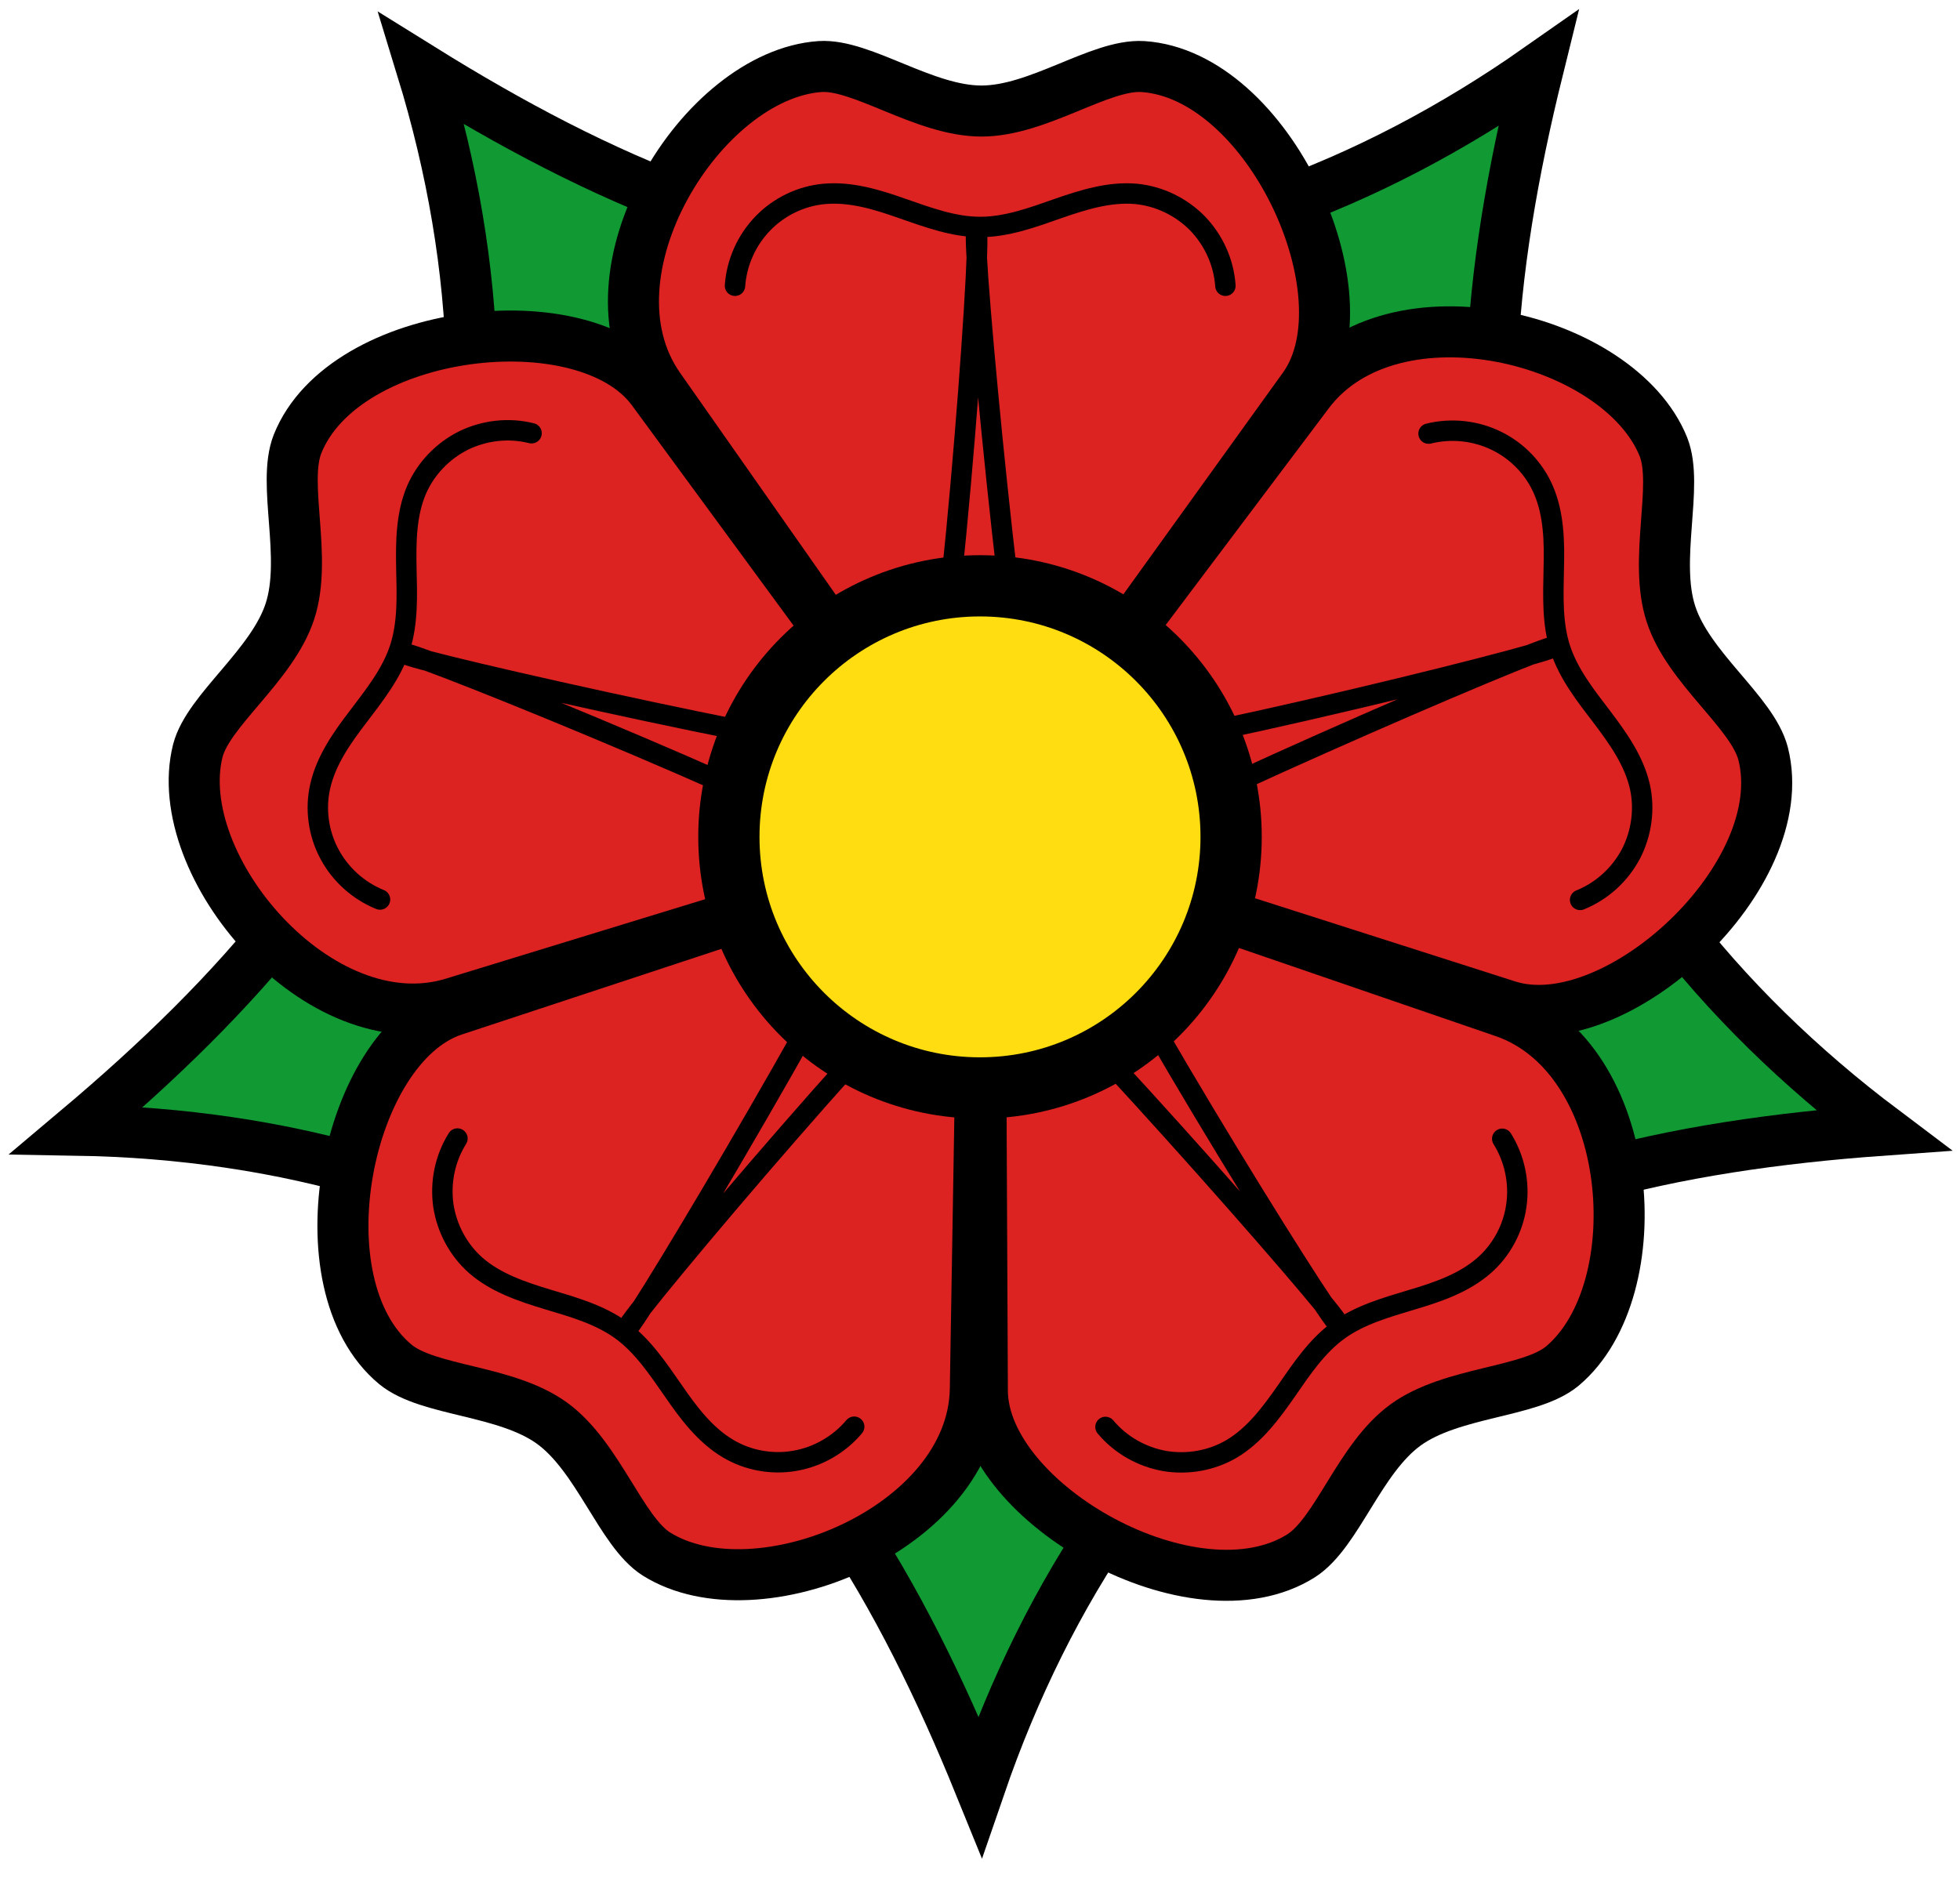 <?xml version="1.0" encoding="UTF-8"?>
<svg xmlns="http://www.w3.org/2000/svg" height="920" width="960" xmlns:xlink="http://www.w3.org/1999/xlink" viewBox="-480 -410 960 920">
<g>
<path id="s" stroke="#000" stroke-width="25" fill="#193" transform="rotate(144)" d="m164 232c-75.7 54-131 137-164 233-39-96-87.3-178-164-233"/>
<g id="a">
	<g id="b">
		<use xlink:href="#s" transform="rotate(72)"/>
		<g id="c" stroke="#000">
			<path d="m-2.3.6l-155-221c-39-56 21-153 79-157 20.5-1.3 51 21.8 79 21.8s58-23 79-21.8c61.7 4 111 112 79 157l-159 221" stroke-width="25" fill="#d22"/>
			<g fill="none" stroke-width="10">
				<path d="m-27.7-43c11-9 29-253 26-253s20 243 29 253"/>
				<path d="m-120-270c.8-11.4 5.7-22.4 13.7-30.6 7.9-8.2 18.8-13.4 30-14.4 13-1.2 26 2.8 38.4 7.2 12.4 4.3 25 9 38 9s25.8-4.7 38-9c12.4-4.3 25.4-8.4 38.4-7.2 11.3 1.1 22 6.3 30 14.4 7.9 8.2 12.9 19 13.7 30.6" stroke-linecap="round"/>
			</g>
		</g>
	</g>
	<use xlink:href="#b" transform="rotate(72)"/>
</g>
<use xlink:href="#a" transform="rotate(144)"/>
<use xlink:href="#c" transform="rotate(-72)"/>
<circle stroke="#000" stroke-width="30" r="123" fill="#fd1"/>
</g>
</svg>